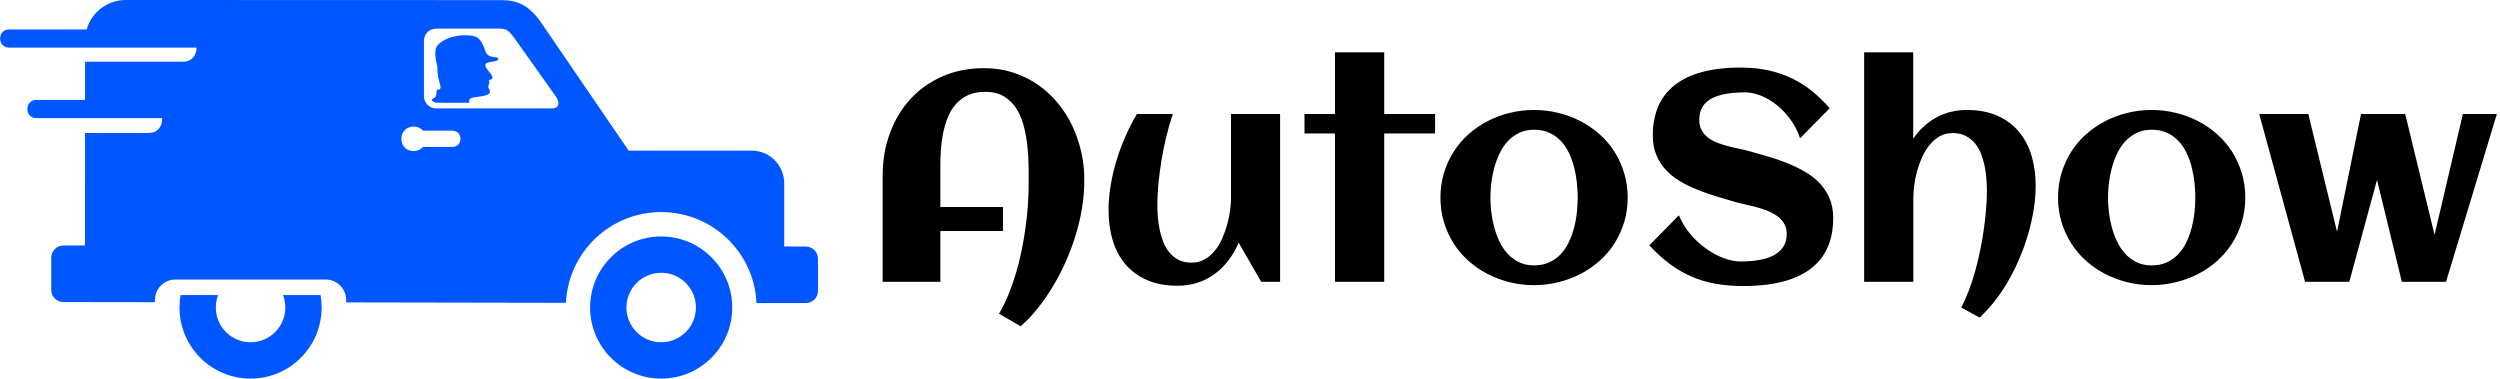 <svg xmlns="http://www.w3.org/2000/svg" version="1.1" xmlns:xlink="http://www.w3.org/1999/xlink" xmlns:svgjs="http://svgjs.dev/svgjs" width="2000" height="303" viewBox="0 0 2000 303"><g transform="matrix(1,0,0,1,-1.212,-0.062)"><svg viewBox="0 0 396 60" data-background-color="#ffffff" preserveAspectRatio="xMidYMid meet" height="303" width="2000" xmlns="http://www.w3.org/2000/svg" xmlns:xlink="http://www.w3.org/1999/xlink"><g id="tight-bounds" transform="matrix(1,0,0,1,0.24,0.012)"><svg viewBox="0 0 395.52 59.976" height="59.976" width="395.52"><g><svg viewBox="0 0 611.76 92.766" height="59.976" width="395.52"><g transform="matrix(1,0,0,1,216.24,12.821)"><svg viewBox="0 0 395.52 67.124" height="67.124" width="395.52"><g id="textblocktransform"><svg viewBox="0 0 395.52 67.124" height="67.124" width="395.52" id="textblock"><g><svg viewBox="0 0 395.52 67.124" height="67.124" width="395.52"><g transform="matrix(1,0,0,1,0,0)"><svg width="395.52" viewBox="3.56 -38.57 271.3 46.04" height="67.124" data-palette-color="#000000"><path d="M37.45-16.82L37.45-16.82 37.45-16.36Q37.4-14.31 37.02-12.11 36.65-9.91 35.96-7.71 35.28-5.52 34.33-3.37 33.37-1.22 32.19 0.74 31.01 2.71 29.64 4.43 28.27 6.15 26.76 7.47L26.76 7.47 23.12 5.37Q23.97 3.93 24.67 2.23 25.37 0.54 25.93-1.32 26.49-3.17 26.89-5.13 27.29-7.08 27.56-9.01 27.83-10.94 27.97-12.81 28.1-14.67 28.1-16.36L28.1-16.36Q28.1-17.68 28.09-19.35 28.08-21.02 27.89-22.75 27.71-24.49 27.29-26.14 26.88-27.78 26.06-29.08 25.24-30.37 23.96-31.15 22.68-31.93 20.78-31.93L20.78-31.93Q19.09-31.93 17.88-31.36 16.67-30.79 15.83-29.82 14.99-28.86 14.49-27.59 13.99-26.32 13.71-24.91 13.43-23.51 13.34-22.08 13.26-20.65 13.26-19.38L13.26-19.38 13.26-12.57 23.78-12.57 23.78-8.54 13.26-8.54 13.26 0 3.56 0 3.56-17.87Q3.56-21.7 4.79-25 6.01-28.3 8.24-30.73 10.47-33.15 13.61-34.53 16.75-35.91 20.61-35.91L20.61-35.91Q23.22-35.91 25.5-35.17 27.78-34.42 29.66-33.12 31.54-31.81 33.02-30.02 34.5-28.22 35.49-26.1 36.47-23.97 36.99-21.61 37.5-19.24 37.45-16.82ZM41.53-12.06L41.53-12.06Q41.53-13.99 41.86-16.06 42.19-18.14 42.81-20.21 43.43-22.29 44.31-24.32 45.19-26.34 46.29-28.2L46.29-28.2 52.32-28.2Q51.71-26.37 51.23-24.38 50.75-22.39 50.42-20.4 50.1-18.41 49.91-16.5 49.73-14.6 49.73-12.96L49.73-12.96Q49.73-12.01 49.81-10.93 49.9-9.84 50.12-8.75 50.34-7.67 50.74-6.67 51.14-5.66 51.78-4.9 52.41-4.13 53.33-3.67 54.25-3.22 55.49-3.22L55.49-3.22Q56.71-3.22 57.68-3.77 58.64-4.32 59.37-5.21 60.1-6.1 60.62-7.25 61.13-8.4 61.46-9.61 61.79-10.82 61.95-11.98 62.11-13.13 62.11-14.06L62.11-14.06 62.11-28.2 70.36-28.2 70.36 0 67.19 0 63.4-6.57Q62.69-4.93 61.68-3.6 60.67-2.27 59.37-1.32 58.08-0.37 56.5 0.15 54.93 0.66 53.1 0.66L53.1 0.66Q50.17 0.66 48-0.29 45.82-1.25 44.38-2.93 42.94-4.61 42.23-6.95 41.53-9.28 41.53-12.06ZM87.86-24.93L87.86 0 79.58 0 79.58-24.93 74.46-24.93 74.46-28.2 79.58-28.2 79.58-38.57 87.86-38.57 87.86-28.2 96.41-28.2 96.41-24.93 87.86-24.93ZM128.78-14.16L128.78-14.16Q128.78-11.96 128.19-10.03 127.6-8.11 126.57-6.47 125.53-4.83 124.06-3.53 122.6-2.22 120.85-1.32 119.11-0.42 117.12 0.07 115.13 0.56 113.03 0.56L113.03 0.56Q110.93 0.56 108.95 0.07 106.97-0.42 105.23-1.32 103.48-2.22 102.02-3.53 100.55-4.83 99.52-6.47 98.48-8.11 97.89-10.05 97.31-11.99 97.31-14.16L97.31-14.16Q97.31-16.33 97.89-18.27 98.48-20.21 99.52-21.85 100.55-23.49 102.02-24.79 103.48-26.1 105.23-27 106.97-27.91 108.95-28.39 110.93-28.88 113.03-28.88L113.03-28.88Q115.13-28.88 117.12-28.39 119.11-27.91 120.85-27 122.6-26.1 124.06-24.79 125.53-23.49 126.57-21.85 127.6-20.21 128.19-18.27 128.78-16.33 128.78-14.16ZM120.38-14.16L120.38-14.16Q120.38-15.33 120.24-16.64 120.11-17.94 119.79-19.2 119.47-20.46 118.93-21.62 118.38-22.78 117.57-23.65 116.76-24.51 115.64-25.04 114.52-25.56 113.03-25.56L113.03-25.56Q111.61-25.56 110.51-25.02 109.42-24.49 108.6-23.6 107.78-22.71 107.23-21.53 106.68-20.36 106.34-19.1 106-17.85 105.85-16.56 105.71-15.28 105.71-14.16L105.71-14.16Q105.71-13.04 105.85-11.76 106-10.47 106.34-9.2 106.68-7.93 107.23-6.77 107.78-5.62 108.6-4.72 109.42-3.83 110.51-3.3 111.61-2.76 113.03-2.76L113.03-2.76Q114.49-2.76 115.62-3.28 116.74-3.81 117.56-4.69 118.38-5.57 118.91-6.71 119.45-7.86 119.78-9.13 120.11-10.4 120.24-11.69 120.38-12.99 120.38-14.16ZM163.32-10.74L163.32-10.74Q163.32-8.47 162.75-6.74 162.17-5 161.14-3.74 160.1-2.47 158.68-1.61 157.27-0.76 155.59-0.24 153.92 0.27 152.05 0.49 150.19 0.71 148.26 0.71L148.26 0.71Q145.72 0.71 143.57 0.33 141.42-0.05 139.53-0.87 137.64-1.68 135.89-2.98 134.15-4.27 132.41-6.13L132.41-6.13 137.39-11.18Q138.08-9.5 139.27-8.07 140.47-6.64 141.9-5.62 143.32-4.59 144.86-4 146.4-3.42 147.77-3.42L147.77-3.42Q149.38-3.42 150.8-3.65 152.21-3.88 153.26-4.42 154.31-4.96 154.91-5.85 155.51-6.74 155.51-8.08L155.51-8.08Q155.51-9.11 155.04-9.84 154.58-10.57 153.84-11.1 153.09-11.62 152.14-11.99 151.19-12.35 150.2-12.61 149.21-12.87 148.26-13.07 147.3-13.28 146.57-13.5L146.57-13.5Q145.13-13.92 143.57-14.39 142.01-14.87 140.49-15.48 138.98-16.09 137.62-16.88 136.27-17.68 135.24-18.76 134.22-19.85 133.61-21.28 133-22.71 133-24.56L133-24.56Q133-26.78 133.55-28.5 134.1-30.22 135.1-31.49 136.1-32.76 137.47-33.63 138.83-34.5 140.47-35.02 142.1-35.55 143.95-35.78 145.79-36.01 147.72-36.01L147.72-36.01Q150.36-36.01 152.52-35.52 154.68-35.03 156.51-34.13 158.34-33.23 159.87-31.97 161.39-30.71 162.73-29.17L162.73-29.17 157.75-24.12Q157.17-25.88 156.13-27.29 155.09-28.71 153.82-29.72 152.55-30.74 151.16-31.29 149.77-31.84 148.48-31.84L148.48-31.84Q146.79-31.84 145.38-31.6 143.96-31.37 142.95-30.85 141.93-30.32 141.37-29.43 140.81-28.54 140.81-27.22L140.81-27.22Q140.81-26.17 141.23-25.44 141.64-24.71 142.34-24.19 143.03-23.68 143.91-23.35 144.79-23.02 145.73-22.78 146.67-22.53 147.59-22.35 148.5-22.17 149.26-21.95L149.26-21.95Q150.72-21.53 152.33-21.07 153.95-20.61 155.51-19.98 157.07-19.36 158.49-18.55 159.9-17.75 160.98-16.64 162.05-15.53 162.69-14.07 163.32-12.62 163.32-10.74ZM197.35-16.16L197.35-16.16Q197.35-13.31 196.65-10.21 195.96-7.1 194.71-4.13 193.47-1.15 191.74 1.48 190 4.1 187.93 6.01L187.93 6.01 184.83 4.32Q185.49 3.1 186.07 1.59 186.66 0.07 187.13-1.62 187.61-3.32 187.99-5.13 188.37-6.93 188.62-8.7 188.88-10.47 189.01-12.15 189.15-13.82 189.15-15.26L189.15-15.26Q189.15-16.21 189.07-17.3 189-18.38 188.77-19.47 188.54-20.56 188.15-21.56 187.76-22.56 187.11-23.32 186.46-24.07 185.55-24.54 184.63-25 183.39-25L183.39-25Q182.17-25 181.21-24.45 180.26-23.9 179.53-23.01 178.8-22.12 178.27-20.97 177.75-19.82 177.42-18.62 177.09-17.41 176.94-16.24 176.79-15.06 176.79-14.14L176.79-14.14 176.79 0 168.52 0 168.52-38.57 176.77-38.57 176.77-24.05Q178.36-26.37 180.66-27.62 182.97-28.88 185.78-28.88L185.78-28.88Q188.71-28.88 190.88-27.93 193.05-26.98 194.49-25.28 195.93-23.58 196.64-21.25 197.35-18.92 197.35-16.16ZM232.58-14.16L232.58-14.16Q232.58-11.96 231.99-10.03 231.41-8.11 230.37-6.47 229.33-4.83 227.87-3.53 226.4-2.22 224.66-1.32 222.91-0.42 220.92 0.07 218.93 0.56 216.83 0.56L216.83 0.56Q214.73 0.56 212.75 0.07 210.78-0.42 209.03-1.32 207.28-2.22 205.82-3.53 204.36-4.83 203.32-6.47 202.28-8.11 201.69-10.05 201.11-11.99 201.11-14.16L201.11-14.16Q201.11-16.33 201.69-18.27 202.28-20.21 203.32-21.85 204.36-23.49 205.82-24.79 207.28-26.1 209.03-27 210.78-27.91 212.75-28.39 214.73-28.88 216.83-28.88L216.83-28.88Q218.93-28.88 220.92-28.39 222.91-27.91 224.66-27 226.4-26.1 227.87-24.79 229.33-23.49 230.37-21.85 231.41-20.21 231.99-18.27 232.58-16.33 232.58-14.16ZM224.18-14.16L224.18-14.16Q224.18-15.33 224.05-16.64 223.91-17.94 223.59-19.2 223.28-20.46 222.73-21.62 222.18-22.78 221.37-23.65 220.57-24.51 219.44-25.04 218.32-25.56 216.83-25.56L216.83-25.56Q215.41-25.56 214.32-25.02 213.22-24.49 212.4-23.6 211.58-22.71 211.03-21.53 210.48-20.36 210.14-19.1 209.8-17.85 209.65-16.56 209.51-15.28 209.51-14.16L209.51-14.16Q209.51-13.04 209.65-11.76 209.8-10.47 210.14-9.2 210.48-7.93 211.03-6.77 211.58-5.62 212.4-4.72 213.22-3.83 214.32-3.3 215.41-2.76 216.83-2.76L216.83-2.76Q218.3-2.76 219.42-3.28 220.54-3.81 221.36-4.69 222.18-5.57 222.71-6.71 223.25-7.86 223.58-9.13 223.91-10.4 224.05-11.69 224.18-12.99 224.18-14.16ZM254.72-17.14L250.06 0 242.63 0 234.92-28.2 243.17-28.2 248-8.42 252.03-28.2 259.46-28.2 264.39-7.89 269.15-28.2 274.86-28.2 266.32 0 258.89 0 254.72-17.14Z" opacity="1" transform="matrix(1,0,0,1,0,0)" fill="#000000" class="wordmark-text-0" data-fill-palette-color="primary" id="text-0"></path></svg></g></svg></g></svg></g></svg></g><g><svg viewBox="0 0 200.394 92.766" height="92.766" width="200.394"><g><svg xmlns="http://www.w3.org/2000/svg" xmlns:xlink="http://www.w3.org/1999/xlink" version="1.1" x="0" y="0" viewBox="6.403 30.101 85.605 39.628" enable-background="new 0 0 100 100" xml:space="preserve" height="92.766" width="200.394" class="icon-icon-0" data-fill-palette-color="accent" id="icon-0"><path fill="#0056ff" d="M50.664 43.778c-0.213-0.254-0.541-0.425-0.98-0.425-1.709 0-1.709 2.555-0.006 2.555 0.441 0 0.77-0.172 0.982-0.426h3.076c1.135 0 1.135-1.704 0-1.704H50.664zM60.178 34.012c-0.646-0.854-0.906-0.92-1.617-0.92l-6.52 0.002c-0.707 0-1.277 0.572-1.277 1.277v5.801c0 0.705 0.57 1.277 1.277 1.277H64.18c0.705 0 0.873-0.572 0.373-1.277L60.178 34.012zM7.354 33.183h8.104c0.51-1.779 2.148-3.082 4.094-3.082l39.312 0.013c1.762 0 2.865 0.598 4.016 2.127l9.312 13.628h12.875c1.881 0 3.406 1.524 3.406 3.406v5.038 0.109V55.9l2.258 0.006c0.705 0 1.277 0.572 1.277 1.277v3.369c0 0.703-0.572 1.275-1.277 1.275l-5.158-0.006c-0.24-5.303-4.613-9.522-9.975-9.522-5.354 0-9.721 4.209-9.973 9.498l-23.004-0.043V61.49c0-1.176-0.953-2.129-2.129-2.129H24.74c-1.176 0-2.129 0.953-2.129 2.129v0.242l-9.582-0.014c-0.705 0-1.275-0.57-1.275-1.275v-3.369c0-0.705 0.57-1.276 1.275-1.276l2.258-0.006 0.002-11.771h6.648c1.01 0 1.482-0.804 1.42-1.557H10.203c-1.268 0-1.268-1.901 0-1.901h5.086l0.002-3.997h10.242c0.975 0 1.449-0.75 1.424-1.481H7.354C6.086 35.085 6.086 33.183 7.354 33.183zM52.102 40.853c-0.227 0-0.424-0.117-0.537-0.293 0.143-0.144 0.242-0.206 0.242-0.206s0.236 0 0.262-0.526c0.023-0.474 0.105-0.292 0.314-0.377 0.186-0.072 0.139-0.318-0.014-0.831-0.236-0.792-0.188-1.271-0.197-1.471-0.016-0.3-0.52-1.712 0.045-2.335 0.9-0.996 3.021-1.234 3.988-0.854 0.486 0.192 0.816 0.931 0.965 1.428 0.301 0.997 1.316 0.479 1.379 0.87 0.043 0.271-0.73 0.28-1.143 0.412-0.271 0.087-0.23 0.308-0.137 0.504 0.059 0.127 0.424 0.546 0.613 0.858 0.254 0.418-0.34 0.379-0.309 0.483 0.131 0.427-0.129 0.46-0.072 0.69 0.07 0.302 0.455 0.646-0.25 0.867-0.934 0.289-1.939 0.063-1.736 0.78L52.102 40.853 52.102 40.853zM25.178 62.291c0-0.443 0.037-0.88 0.111-1.303h3.928c-0.154 0.406-0.238 0.845-0.238 1.303 0 2.008 1.627 3.637 3.637 3.637s3.639-1.629 3.639-3.637c0-0.458-0.084-0.896-0.238-1.303h3.926c0.074 0.423 0.113 0.859 0.113 1.303 0 4.107-3.33 7.438-7.439 7.438C28.508 69.729 25.178 66.398 25.178 62.291zM68.158 62.291c0-4.107 3.33-7.438 7.438-7.438s7.438 3.33 7.438 7.438-3.33 7.438-7.438 7.438S68.158 66.398 68.158 62.291zM71.959 62.291c0 2.008 1.629 3.637 3.639 3.637 2.008 0 3.637-1.629 3.637-3.637 0-2.01-1.629-3.639-3.637-3.639C73.588 58.652 71.959 60.281 71.959 62.291z" data-fill-palette-color="accent"></path></svg></g></svg></g></svg></g><defs></defs></svg><rect width="395.52" height="59.976" fill="none" stroke="none" visibility="hidden"></rect></g></svg></g></svg>